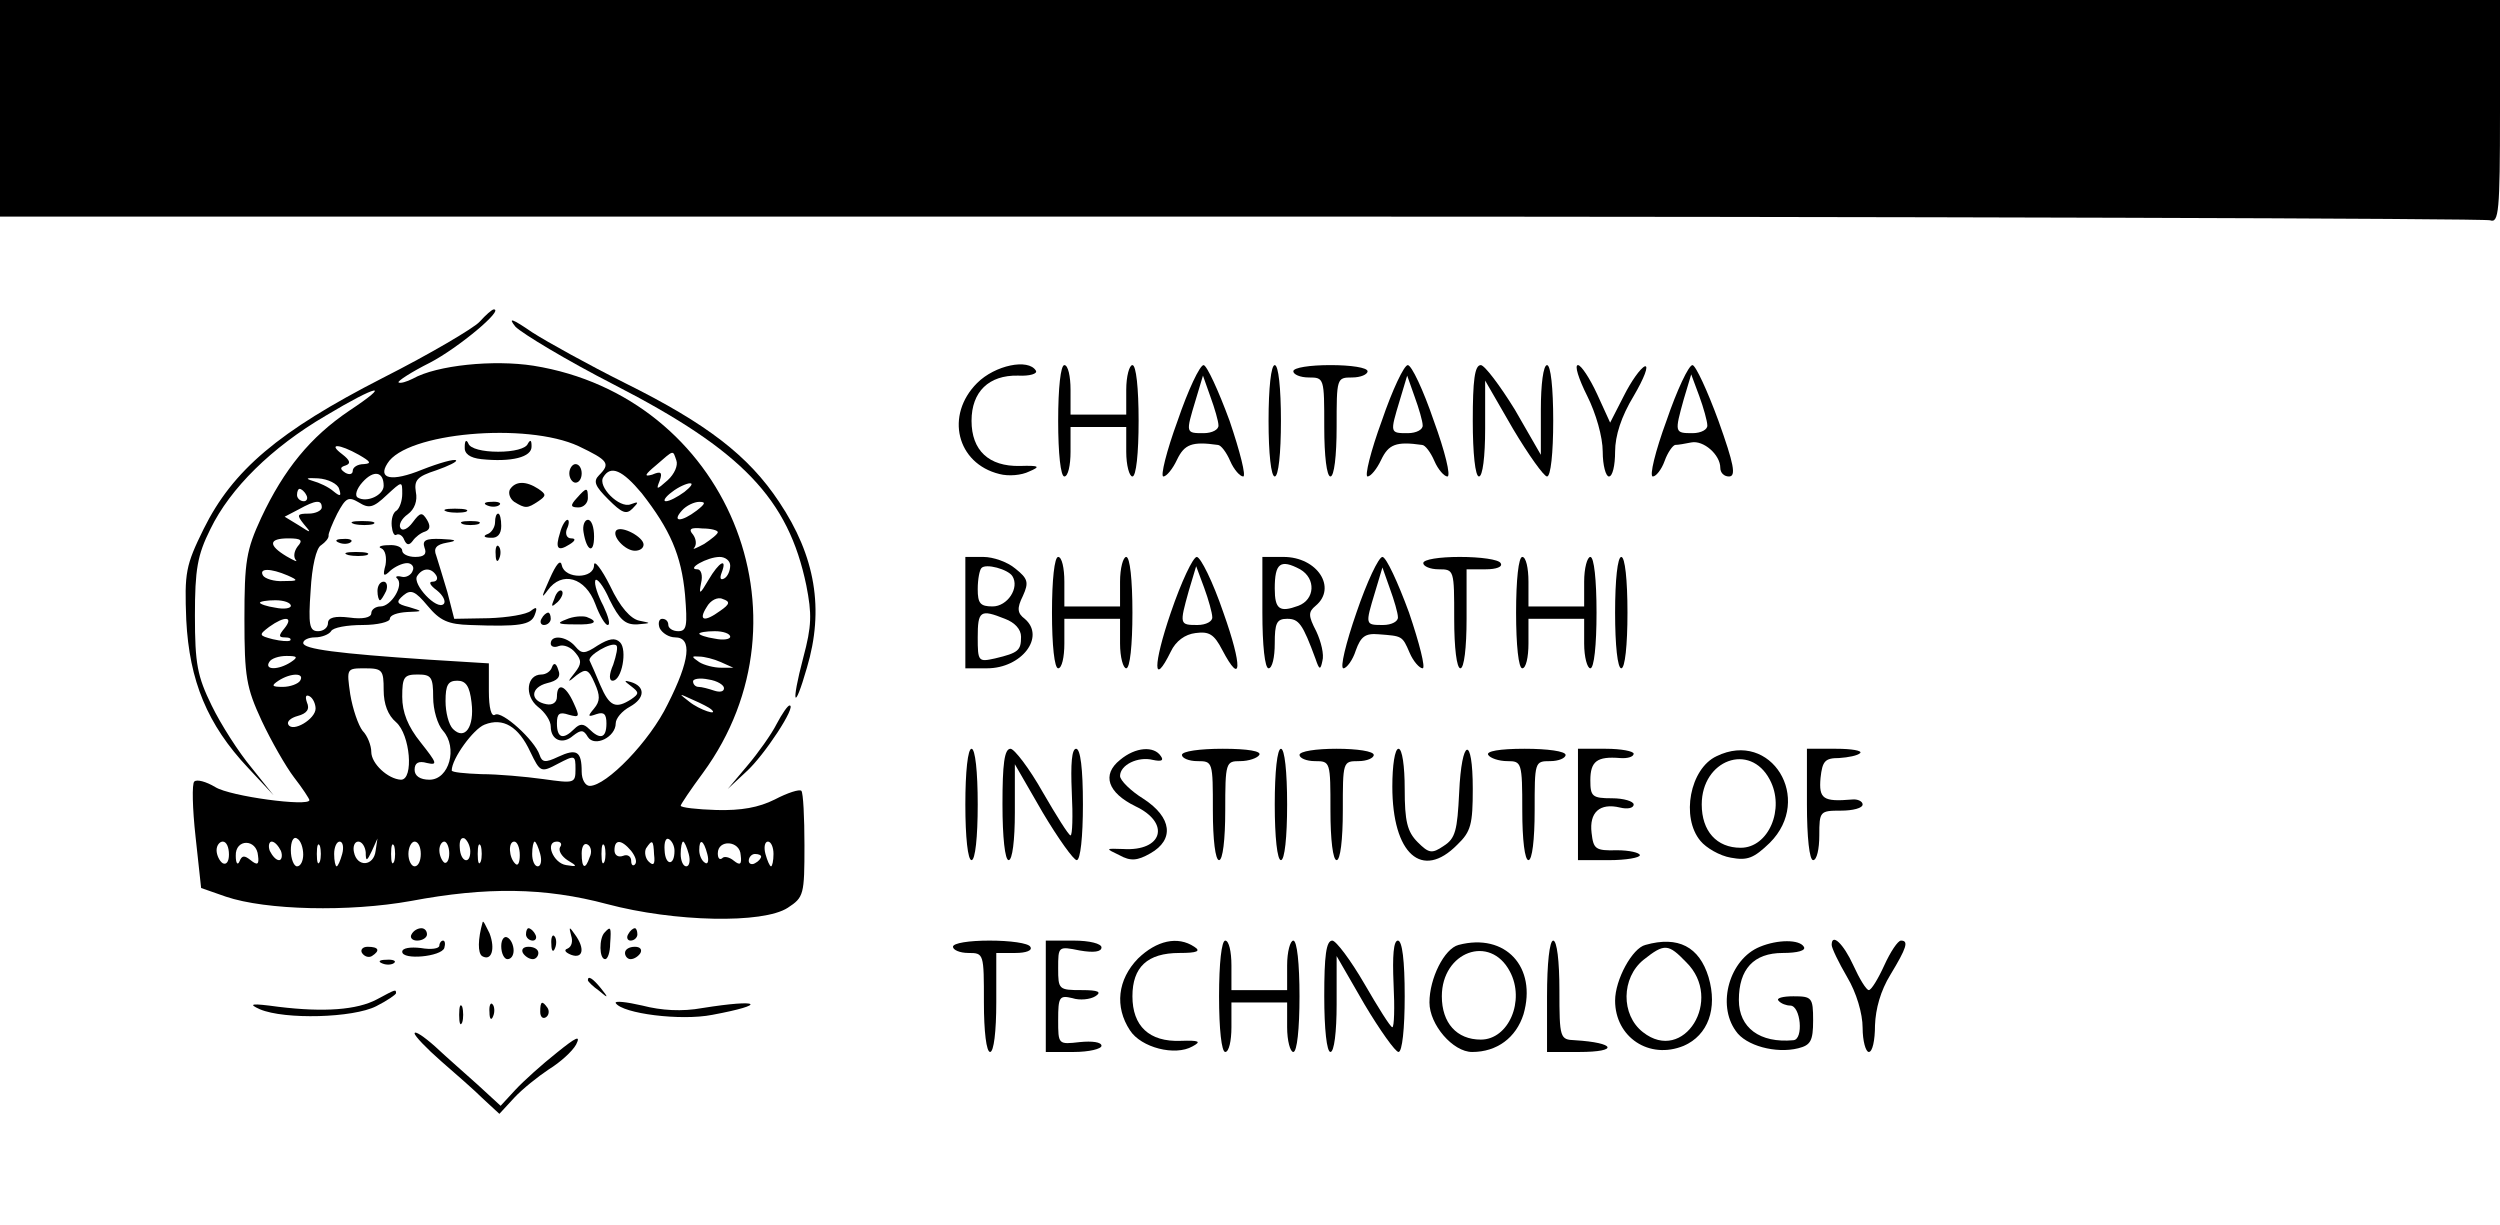 <?xml version="1.0" standalone="no"?>
<!DOCTYPE svg PUBLIC "-//W3C//DTD SVG 20010904//EN"
 "http://www.w3.org/TR/2001/REC-SVG-20010904/DTD/svg10.dtd">
<svg version="1.0" xmlns="http://www.w3.org/2000/svg"
 width="404pt" height="198pt" viewBox="0 0 404 198"
 preserveAspectRatio="xMidYMid meet">

<g transform="translate(0,198) scale(0.1,-0.1)"
fill="#000000" stroke="none">
<path d="M0 1805 l0 -175 2004 0 c1102 0 2011 -3 2020 -6 14 -5 16 14 16 175
l0 181 -2020 0 -2020 0 0 -175z"/>
<path d="M775 1460 c-9 -10 -80 -52 -157 -91 -168 -86 -242 -149 -289 -244
-29 -59 -31 -70 -28 -147 5 -98 34 -169 100 -239 l41 -44 -36 45 c-20 24 -49
69 -64 100 -23 47 -27 67 -27 145 0 75 4 98 25 140 32 66 99 132 186 183 85
51 109 55 38 8 -62 -42 -105 -94 -142 -173 -24 -52 -27 -70 -27 -163 0 -94 3
-111 28 -165 15 -32 39 -74 52 -91 14 -18 25 -35 25 -37 0 -11 -128 6 -152 21
-15 9 -30 13 -34 9 -4 -3 -3 -44 2 -89 l9 -83 40 -14 c65 -22 199 -25 299 -7
122 23 216 22 317 -5 109 -29 252 -32 292 -6 26 17 27 21 27 101 0 45 -2 85
-5 88 -3 3 -22 -3 -43 -14 -26 -13 -54 -18 -94 -17 -32 1 -58 4 -58 7 0 2 16
26 36 53 185 253 38 608 -274 658 -64 10 -156 1 -195 -21 -10 -5 -20 -8 -23
-6 -2 2 21 17 51 32 46 24 120 86 103 86 -3 0 -13 -9 -23 -20z m160 -201 c48
-23 52 -28 33 -47 -10 -10 -6 -18 15 -39 22 -22 29 -25 39 -15 11 11 10 12 -3
7 -18 -7 -54 29 -44 44 12 20 31 11 62 -26 46 -59 64 -100 70 -164 4 -50 3
-59 -11 -59 -9 0 -16 5 -16 10 0 6 -4 10 -10 10 -5 0 -7 -7 -4 -15 4 -8 15
-15 25 -15 28 0 24 -37 -12 -108 -29 -60 -99 -132 -126 -132 -7 0 -13 10 -13
23 0 33 -8 38 -38 24 -21 -10 -26 -9 -30 3 -8 24 -61 72 -72 65 -6 -4 -10 11
-10 38 l0 45 -97 6 c-148 10 -203 17 -203 27 0 5 9 9 19 9 11 0 23 5 26 10 3
6 26 10 51 10 24 0 44 5 44 10 0 6 12 10 28 11 26 1 26 1 3 8 -20 5 -22 8 -9
19 12 10 19 7 39 -17 20 -24 33 -30 69 -31 79 -3 98 0 104 16 5 13 3 14 -6 7
-7 -6 -38 -11 -68 -12 l-56 -1 -11 43 c-7 23 -15 50 -18 59 -5 12 0 18 17 21
18 3 16 5 -9 6 -25 1 -31 -2 -27 -14 4 -10 0 -15 -15 -15 -12 0 -21 5 -21 10
0 6 -10 10 -22 9 -13 0 -18 -3 -12 -5 7 -3 9 -15 7 -27 -5 -18 -3 -20 8 -9 7
6 19 12 27 12 7 0 12 -6 9 -12 -2 -7 -11 -12 -18 -10 -8 2 -11 0 -7 -3 11 -11
-10 -45 -27 -45 -8 0 -15 -5 -15 -11 0 -7 -14 -10 -35 -7 -24 3 -35 0 -35 -9
0 -7 -7 -13 -16 -13 -14 0 -16 10 -12 66 2 38 9 69 17 73 7 5 12 11 12 15 -1
3 6 20 14 36 14 26 18 28 35 18 16 -10 23 -9 45 12 25 23 25 23 25 2 0 -11 -4
-23 -9 -27 -6 -3 -9 -14 -8 -25 1 -10 4 -17 8 -14 4 2 10 -2 12 -8 4 -9 8 -10
14 -2 4 6 13 13 20 15 8 3 9 9 3 19 -8 13 -11 12 -23 -4 -8 -11 -17 -15 -20
-9 -3 5 2 15 12 22 11 8 16 22 13 36 -3 19 2 25 33 35 20 7 34 14 32 16 -2 3
-27 -4 -55 -15 -49 -20 -72 -15 -56 10 30 50 225 67 309 28z m-355 -14 c19
-11 21 -14 8 -15 -10 0 -18 -5 -18 -11 0 -5 -5 -7 -12 -3 -9 6 -9 9 1 12 8 3
7 8 -6 18 -24 18 -5 17 27 -1z m513 -9 c3 -8 -3 -22 -14 -32 -18 -16 -19 -16
-13 -1 5 14 2 16 -12 10 -14 -4 -12 0 6 15 30 26 27 25 33 8z m-473 -41 c0
-15 -27 -28 -42 -19 -5 3 -2 14 8 25 18 20 34 17 34 -6z m-72 -5 c4 -12 2 -13
-9 -4 -8 7 -23 14 -34 17 -13 4 -9 5 9 4 16 -1 32 -9 34 -17z m558 -5 c-11 -8
-24 -15 -30 -15 -5 0 -1 7 10 15 10 8 24 14 29 14 6 0 1 -6 -9 -14z m-611 -5
c3 -5 1 -10 -4 -10 -6 0 -11 5 -11 10 0 6 2 10 4 10 3 0 8 -4 11 -10z m25 -20
c0 -5 -10 -10 -21 -10 -19 0 -20 -2 -8 -17 13 -15 12 -15 -8 -2 l-23 14 23 12
c27 15 37 16 37 3z m606 -5 c-25 -19 -41 -19 -24 0 7 8 20 14 28 14 11 0 10
-3 -4 -14z m34 -35 c0 -3 -10 -11 -22 -19 -13 -7 -20 -10 -16 -6 4 5 3 14 -2
21 -8 9 -4 12 15 10 14 0 25 -3 25 -6z m-679 -23 c-6 -8 -7 -17 -3 -22 4 -4
-3 -1 -15 6 -30 18 -29 29 3 29 21 0 24 -3 15 -13z m699 -31 c0 -8 -4 -18 -10
-21 -6 -3 -7 1 -4 9 10 26 -4 18 -21 -11 -14 -24 -16 -25 -12 -5 3 12 0 22 -6
22 -19 0 16 20 36 20 9 0 17 -6 17 -14z m-715 -16 c18 -8 17 -9 -7 -9 -15 -1
-30 4 -33 9 -7 12 12 12 40 0z m240 0 c3 -5 1 -10 -6 -10 -7 0 -4 -6 7 -14 10
-8 15 -18 11 -22 -11 -11 -51 32 -43 45 9 14 23 14 31 1z m459 -57 c-26 -19
-36 -16 -22 6 6 11 18 17 26 13 12 -4 12 -8 -4 -19z m-694 8 c0 -4 -11 -6 -25
-3 -14 2 -25 6 -25 8 0 2 11 4 25 4 14 0 25 -4 25 -9z m-10 -36 c-10 -12 -10
-15 0 -15 8 0 11 -2 9 -5 -3 -2 -15 -1 -28 2 -23 6 -23 7 -6 20 25 18 40 17
25 -2z m720 -14 c0 -4 -11 -6 -25 -3 -14 2 -25 6 -25 8 0 2 11 4 25 4 14 0 25
-4 25 -9z m-710 -41 c-20 -13 -43 -13 -35 0 3 6 16 10 28 10 18 0 19 -2 7 -10z
m695 0 l20 -9 -20 0 c-11 0 -27 4 -35 9 -13 9 -13 10 0 9 8 0 24 -4 35 -9z
m-545 -45 c0 -23 7 -41 20 -52 23 -20 29 -93 8 -93 -21 1 -48 26 -48 45 0 10
-6 26 -14 34 -7 9 -16 35 -20 59 -6 42 -6 42 24 42 28 0 30 -3 30 -35z m-135
15 c-3 -5 -16 -10 -28 -10 -18 0 -19 2 -7 10 20 13 43 13 35 0z m215 -27 c0
-20 7 -44 16 -54 24 -27 10 -79 -22 -79 -15 0 -24 6 -24 16 0 11 6 15 20 11
18 -4 16 0 -10 33 -21 26 -30 49 -30 74 0 32 3 36 25 36 22 0 25 -4 25 -37z
m470 15 c0 -6 -7 -7 -16 -4 -9 3 -20 6 -25 6 -5 0 -9 4 -9 9 0 4 11 6 25 3 14
-2 25 -9 25 -14z m-408 -23 c5 -40 -11 -62 -30 -43 -7 7 -12 27 -12 45 0 26 4
33 19 33 14 0 20 -9 23 -35z m-252 -10 c0 -17 -37 -39 -44 -26 -3 5 4 11 15
14 15 4 20 11 15 22 -3 9 -2 13 4 10 6 -3 10 -13 10 -20z m639 -1 c14 -12 -19
-1 -35 12 -18 14 -18 14 6 3 14 -6 27 -13 29 -15z m-292 -69 c16 -33 17 -34
45 -19 27 14 28 14 28 -9 0 -23 -2 -23 -52 -16 -29 4 -74 8 -100 8 -27 1 -48
3 -48 6 0 19 35 67 53 74 30 12 55 -3 74 -44z m-367 -166 c0 -10 -4 -19 -10
-19 -5 0 -10 12 -10 26 0 14 4 23 10 19 6 -3 10 -15 10 -26z m270 5 c0 -22
-16 -17 -17 6 -1 11 2 18 8 15 5 -4 9 -13 9 -21z m330 1 c0 -25 -15 -24 -16 1
-1 13 2 21 7 18 5 -3 9 -11 9 -19z m-720 -6 c0 -11 -4 -17 -10 -14 -5 3 -10
13 -10 21 0 8 5 14 10 14 6 0 10 -9 10 -21z m47 -2 c2 -14 -1 -16 -12 -7 -10
8 -14 8 -18 -2 -3 -7 -6 -3 -6 9 -1 28 34 28 36 0z m37 8 c3 -8 1 -15 -3 -15
-5 0 -11 7 -15 15 -3 8 -1 15 3 15 5 0 11 -7 15 -15z m63 -17 c-3 -7 -5 -2 -5
12 0 14 2 19 5 13 2 -7 2 -19 0 -25z m36 12 c-3 -11 -7 -20 -9 -20 -2 0 -4 9
-4 20 0 11 4 20 9 20 5 0 7 -9 4 -20z m38 3 c0 -16 2 -15 10 2 l9 20 -3 -20
c-3 -25 -30 -27 -35 -2 -2 9 1 17 7 17 6 0 11 -8 12 -17z m46 -15 c-3 -7 -5
-2 -5 12 0 14 2 19 5 13 2 -7 2 -19 0 -25z m43 12 c0 -11 -4 -20 -10 -20 -5 0
-10 9 -10 20 0 11 5 20 10 20 6 0 10 -9 10 -20z m46 1 c0 -11 -4 -17 -8 -15
-4 3 -8 12 -8 20 0 8 4 14 8 14 4 0 8 -9 8 -19z m51 -13 c-3 -7 -5 -2 -5 12 0
14 2 19 5 13 2 -7 2 -19 0 -25z m63 10 c0 -12 -3 -18 -7 -14 -11 10 -12 36 -2
36 5 0 9 -10 9 -22z m33 2 c3 -11 1 -20 -4 -20 -5 0 -9 9 -9 20 0 11 2 20 4
20 2 0 6 -9 9 -20z m32 11 c-3 -6 3 -15 12 -21 17 -10 16 -11 -2 -8 -21 3 -35
38 -15 38 6 0 9 -4 5 -9z m48 -16 c-7 -21 -13 -19 -13 6 0 11 4 18 10 14 5 -3
7 -12 3 -20z m24 -7 c-3 -7 -5 -2 -5 12 0 14 2 19 5 13 2 -7 2 -19 0 -25z m43
17 c7 -9 10 -18 6 -22 -3 -3 -6 -1 -6 6 0 7 -6 11 -13 8 -8 -3 -14 1 -14 9 0
18 11 18 27 -1z m37 -6 c2 -16 -1 -19 -9 -11 -5 5 -7 15 -4 21 10 15 12 14 13
-10z m56 1 c3 -11 1 -20 -4 -20 -5 0 -9 9 -9 20 0 11 2 20 4 20 2 0 6 -9 9
-20z m30 0 c3 -11 1 -18 -4 -14 -5 3 -9 12 -9 20 0 20 7 17 13 -6z m54 -2 c2
-15 -1 -17 -11 -9 -7 6 -16 8 -19 4 -4 -3 -7 0 -7 8 0 23 36 21 37 -3z m53 2
c0 -11 -2 -20 -4 -20 -2 0 -6 9 -9 20 -3 11 -1 20 4 20 5 0 9 -9 9 -20z m-20
-4 c0 -3 -4 -8 -10 -11 -5 -3 -10 -1 -10 4 0 6 5 11 10 11 6 0 10 -2 10 -4z"/>
<path d="M751 1258 c-1 -11 8 -18 27 -20 48 -5 82 3 81 21 0 10 -2 11 -6 4 -3
-8 -23 -13 -48 -13 -25 0 -45 5 -48 13 -3 7 -6 6 -6 -5z"/>
<path d="M920 1215 c0 -8 5 -15 10 -15 6 0 10 7 10 15 0 8 -4 15 -10 15 -5 0
-10 -7 -10 -15z"/>
<path d="M824 1189 c-3 -6 0 -15 7 -20 18 -11 21 -11 39 1 13 9 13 11 0 20
-20 13 -37 13 -46 -1z"/>
<path d="M932 1175 c-11 -12 -10 -15 3 -15 8 0 15 7 15 15 0 18 -2 18 -18 0z"/>
<path d="M788 1163 c7 -3 16 -2 19 1 4 3 -2 6 -13 5 -11 0 -14 -3 -6 -6z"/>
<path d="M723 1153 c9 -2 23 -2 30 0 6 3 -1 5 -18 5 -16 0 -22 -2 -12 -5z"/>
<path d="M800 1136 c0 -8 -6 -17 -12 -19 -8 -3 -6 -6 5 -6 11 -1 17 6 17 19 0
11 -2 20 -5 20 -3 0 -5 -6 -5 -14z"/>
<path d="M573 1133 c9 -2 23 -2 30 0 6 3 -1 5 -18 5 -16 0 -22 -2 -12 -5z"/>
<path d="M748 1133 c6 -2 18 -2 25 0 6 3 1 5 -13 5 -14 0 -19 -2 -12 -5z"/>
<path d="M905 1119 c-8 -25 -4 -31 15 -19 10 6 11 10 3 10 -7 0 -10 7 -7 15 4
8 4 15 1 15 -3 0 -9 -9 -12 -21z"/>
<path d="M943 1120 c5 -31 17 -36 17 -7 0 15 -4 27 -10 27 -5 0 -9 -9 -7 -20z"/>
<path d="M996 1123 c-8 -9 14 -33 30 -33 8 0 14 4 14 10 0 12 -35 31 -44 23z"/>
<path d="M548 1103 c7 -3 16 -2 19 1 4 3 -2 6 -13 5 -11 0 -14 -3 -6 -6z"/>
<path d="M801 1084 c0 -11 3 -14 6 -6 3 7 2 16 -1 19 -3 4 -6 -2 -5 -13z"/>
<path d="M563 1083 c9 -2 23 -2 30 0 6 3 -1 5 -18 5 -16 0 -22 -2 -12 -5z"/>
<path d="M888 1044 c-13 -29 -14 -33 -3 -18 23 32 61 21 77 -22 7 -19 16 -34
20 -34 5 0 1 14 -7 31 -9 17 -15 35 -13 41 2 5 13 -8 23 -31 16 -32 25 -41 45
-40 23 2 23 2 3 6 -14 3 -31 22 -47 56 -14 28 -26 43 -26 34 0 -23 -47 -23
-52 -1 -2 11 -9 3 -20 -22z"/>
<path d="M610 1025 c0 -8 2 -15 4 -15 2 0 6 7 10 15 3 8 1 15 -4 15 -6 0 -10
-7 -10 -15z"/>
<path d="M896 1013 c-6 -14 -5 -15 5 -6 7 7 10 15 7 18 -3 3 -9 -2 -12 -12z"/>
<path d="M875 980 c-3 -5 -1 -10 4 -10 6 0 11 5 11 10 0 6 -2 10 -4 10 -3 0
-8 -4 -11 -10z"/>
<path d="M915 979 c-16 -6 -14 -8 13 -8 33 -1 41 4 20 12 -7 2 -22 1 -33 -4z"/>
<path d="M890 940 c0 -5 6 -7 13 -4 8 3 20 -2 27 -11 10 -12 10 -18 -1 -32
-13 -16 -12 -17 3 -4 15 11 19 10 29 -13 9 -20 9 -29 -1 -41 -11 -13 -10 -14
4 -9 12 4 16 0 16 -15 0 -24 -10 -27 -28 -9 -9 9 -15 9 -24 0 -18 -18 -28 -15
-28 9 0 16 4 19 19 14 18 -5 18 -3 8 19 -13 29 -27 34 -27 10 0 -9 -7 -14 -17
-12 -27 5 -26 27 1 34 17 4 23 10 18 22 -3 10 -7 12 -10 4 -2 -7 -10 -12 -17
-12 -24 0 -28 -34 -6 -52 12 -9 21 -23 21 -32 0 -22 19 -30 36 -15 13 10 17
10 24 -2 11 -17 45 0 45 22 0 8 10 20 23 27 25 14 25 33 1 40 -11 3 -11 2 1
-7 13 -10 13 -12 0 -21 -25 -16 -35 -12 -50 23 -7 17 -15 35 -17 39 -5 8 36
32 43 25 3 -2 0 -16 -5 -31 -7 -16 -7 -26 -1 -26 15 0 24 50 12 62 -8 8 -18 6
-36 -5 -21 -14 -26 -14 -36 -2 -14 17 -40 20 -40 5z"/>
<path d="M833 1452 c11 -11 82 -54 160 -94 206 -106 281 -184 310 -324 9 -46
9 -65 -5 -117 -20 -76 -15 -89 6 -16 28 94 14 180 -45 268 -49 74 -116 126
-249 192 -58 29 -125 66 -150 82 -32 22 -40 25 -27 9z"/>
<path d="M1579 1361 c-52 -52 -33 -130 36 -147 15 -4 36 -2 48 4 19 8 17 10
-15 9 -50 -1 -78 25 -78 73 0 47 28 74 75 73 19 -1 32 3 29 8 -12 20 -66 9
-95 -20z"/>
<path d="M1710 1300 c0 -53 4 -90 10 -90 6 0 10 18 10 40 l0 40 45 0 45 0 0
-40 c0 -22 5 -40 10 -40 6 0 10 37 10 90 0 53 -4 90 -10 90 -5 0 -10 -18 -10
-40 l0 -40 -45 0 -45 0 0 40 c0 22 -4 40 -10 40 -6 0 -10 -37 -10 -90z"/>
<path d="M1903 1300 c-18 -49 -28 -90 -23 -90 5 0 15 12 22 27 12 25 24 30 66
24 5 0 14 -12 20 -26 6 -14 16 -25 21 -25 5 0 -5 40 -22 90 -18 49 -37 90 -42
90 -6 0 -25 -40 -42 -90z m66 -7 c1 -7 -10 -13 -24 -13 -29 0 -29 0 -13 53
l12 40 12 -34 c7 -19 13 -40 13 -46z"/>
<path d="M2050 1300 c0 -53 4 -90 10 -90 6 0 10 37 10 90 0 53 -4 90 -10 90
-6 0 -10 -37 -10 -90z"/>
<path d="M2090 1380 c0 -5 11 -10 25 -10 25 0 25 -1 25 -80 0 -47 4 -80 10
-80 6 0 10 33 10 80 0 79 0 80 25 80 14 0 25 5 25 10 0 6 -27 10 -60 10 -33 0
-60 -4 -60 -10z"/>
<path d="M2233 1300 c-18 -49 -28 -90 -23 -90 5 0 15 12 22 27 12 25 24 30 66
24 5 0 14 -12 20 -26 6 -14 16 -25 21 -25 6 0 -4 41 -22 90 -17 50 -36 90 -42
90 -6 0 -25 -40 -42 -90z m66 -7 c1 -7 -10 -13 -24 -13 -29 0 -29 0 -13 53
l12 40 12 -34 c7 -19 13 -40 13 -46z"/>
<path d="M2380 1300 c0 -53 4 -90 10 -90 6 0 10 32 10 77 l0 78 45 -78 c25
-42 50 -77 55 -77 6 0 10 38 10 90 0 53 -4 90 -10 90 -6 0 -10 -31 -10 -72 l0
-73 -42 73 c-24 39 -49 72 -55 72 -10 0 -13 -25 -13 -90z"/>
<path d="M2565 1340 c14 -28 25 -66 25 -90 0 -22 5 -40 10 -40 6 0 10 18 10
40 0 26 10 57 30 90 17 29 25 50 18 48 -7 -3 -22 -24 -34 -48 l-22 -43 -21 46
c-12 26 -26 47 -31 47 -6 0 1 -22 15 -50z"/>
<path d="M2693 1300 c-18 -49 -28 -90 -22 -90 5 0 14 11 19 25 5 14 13 25 17
26 5 0 16 2 26 4 20 4 47 -20 47 -41 0 -8 6 -14 14 -14 12 0 8 20 -17 90 -18
49 -37 90 -42 90 -6 0 -25 -40 -42 -90z m66 -7 c1 -7 -10 -13 -24 -13 -29 0
-29 1 -14 55 l12 40 13 -35 c7 -19 13 -41 13 -47z"/>
<path d="M1560 990 l0 -90 35 0 c56 0 95 51 61 80 -12 9 -13 17 -3 37 10 22 8
28 -12 44 -13 11 -36 19 -52 19 l-29 0 0 -90z m76 59 c12 -19 -8 -49 -32 -49
-20 0 -24 5 -24 28 0 16 3 31 6 34 7 8 43 -2 50 -13z m-12 -69 c16 -6 26 -17
26 -29 0 -22 -4 -26 -42 -35 -27 -6 -28 -5 -28 34 0 43 4 46 44 30z"/>
<path d="M1700 990 c0 -53 4 -90 10 -90 6 0 10 18 10 40 l0 40 45 0 45 0 0
-40 c0 -22 5 -40 10 -40 6 0 10 37 10 90 0 53 -4 90 -10 90 -5 0 -10 -18 -10
-40 l0 -40 -45 0 -45 0 0 40 c0 22 -4 40 -10 40 -6 0 -10 -37 -10 -90z"/>
<path d="M1892 990 c-29 -85 -29 -122 0 -63 8 17 23 28 40 30 22 3 30 -2 43
-27 32 -61 33 -27 2 60 -17 50 -37 90 -43 90 -6 0 -25 -40 -42 -90z m67 -7 c1
-7 -10 -13 -24 -13 -29 0 -29 1 -14 55 l12 40 13 -35 c7 -19 13 -41 13 -47z"/>
<path d="M2040 990 c0 -53 4 -90 10 -90 6 0 10 18 10 40 0 33 3 40 20 40 19 0
25 -8 46 -65 6 -18 8 -18 11 -3 3 10 -2 31 -10 48 -13 25 -13 31 -1 41 35 29
3 79 -52 79 l-34 0 0 -90z m61 70 c26 -15 24 -49 -3 -59 -30 -11 -38 -6 -38
28 0 41 9 48 41 31z"/>
<path d="M2192 990 c-17 -49 -27 -90 -21 -90 5 0 15 13 20 29 8 22 15 28 37
26 38 -3 38 -2 50 -30 6 -14 16 -25 21 -25 5 0 -5 40 -22 90 -18 49 -37 90
-43 90 -6 0 -25 -40 -42 -90z m67 -7 c1 -7 -10 -13 -24 -13 -29 0 -29 0 -13
53 l12 40 12 -34 c7 -19 13 -40 13 -46z"/>
<path d="M2300 1070 c0 -5 11 -10 25 -10 25 0 25 -1 25 -80 0 -47 4 -80 10
-80 6 0 10 33 10 80 l0 80 31 0 c17 0 28 4 24 10 -3 6 -33 10 -66 10 -33 0
-59 -4 -59 -10z"/>
<path d="M2450 990 c0 -53 4 -90 10 -90 6 0 10 18 10 40 l0 40 45 0 45 0 0
-40 c0 -22 5 -40 10 -40 6 0 10 37 10 90 0 53 -4 90 -10 90 -5 0 -10 -18 -10
-40 l0 -40 -45 0 -45 0 0 40 c0 22 -4 40 -10 40 -6 0 -10 -37 -10 -90z"/>
<path d="M2610 990 c0 -53 4 -90 10 -90 6 0 10 37 10 90 0 53 -4 90 -10 90 -6
0 -10 -37 -10 -90z"/>
<path d="M1255 810 c-8 -16 -30 -47 -47 -67 l-32 -38 30 28 c29 26 82 107 70
107 -3 0 -12 -13 -21 -30z"/>
<path d="M1560 680 c0 -53 4 -90 10 -90 6 0 10 37 10 90 0 53 -4 90 -10 90 -6
0 -10 -37 -10 -90z"/>
<path d="M1620 680 c0 -53 4 -90 10 -90 6 0 10 32 10 77 l0 78 45 -78 c25 -42
50 -77 55 -77 6 0 10 38 10 90 0 58 -4 90 -11 90 -7 0 -9 -24 -7 -70 2 -39 1
-70 -2 -70 -3 0 -23 32 -45 70 -22 39 -46 70 -52 70 -10 0 -13 -25 -13 -90z"/>
<path d="M1810 752 c-30 -24 -20 -53 25 -75 57 -27 44 -73 -20 -69 -29 1 -29
1 -6 -10 18 -10 29 -9 50 3 39 22 35 58 -11 88 -21 13 -38 30 -38 37 0 18 29
32 53 26 14 -3 18 -1 13 6 -11 17 -41 15 -66 -6z"/>
<path d="M1910 760 c0 -5 11 -10 25 -10 25 0 25 -1 25 -80 0 -47 4 -80 10 -80
6 0 10 33 10 80 0 78 1 80 24 80 14 0 28 5 31 10 4 6 -18 10 -59 10 -37 0 -66
-4 -66 -10z"/>
<path d="M2060 680 c0 -53 4 -90 10 -90 6 0 10 37 10 90 0 53 -4 90 -10 90 -6
0 -10 -37 -10 -90z"/>
<path d="M2100 760 c0 -5 11 -10 25 -10 25 0 25 -1 25 -80 0 -47 4 -80 10 -80
6 0 10 33 10 80 0 79 0 80 25 80 14 0 25 5 25 10 0 6 -27 10 -60 10 -33 0 -60
-4 -60 -10z"/>
<path d="M2250 709 c0 -109 48 -152 105 -94 22 21 25 33 25 90 0 88 -18 83
-22 -6 -3 -61 -6 -74 -25 -86 -19 -13 -24 -12 -42 6 -17 17 -21 34 -21 86 0
37 -4 65 -10 65 -6 0 -10 -27 -10 -61z"/>
<path d="M2405 760 c3 -5 17 -10 31 -10 23 0 24 -2 24 -80 0 -47 4 -80 10 -80
6 0 10 33 10 80 0 79 0 80 25 80 14 0 25 5 25 10 0 6 -29 10 -66 10 -41 0 -63
-4 -59 -10z"/>
<path d="M2550 680 l0 -90 50 0 c28 0 50 4 50 8 0 4 -17 8 -37 8 -35 -1 -38 2
-41 28 -4 33 13 49 46 41 12 -3 22 -1 22 5 0 5 -16 10 -35 10 -32 0 -35 3 -35
29 0 31 11 39 48 36 12 -1 22 2 22 7 0 4 -20 8 -45 8 l-45 0 0 -90z"/>
<path d="M2774 758 c-43 -20 -58 -99 -26 -137 9 -11 31 -24 49 -27 27 -5 37
-1 63 24 71 71 2 183 -86 140z m86 -38 c25 -47 -2 -110 -47 -110 -39 0 -63 27
-63 70 0 72 78 101 110 40z"/>
<path d="M2920 680 c0 -53 4 -90 10 -90 6 0 10 18 10 40 0 39 1 40 35 40 19 0
35 4 35 10 0 5 -8 9 -17 8 -47 -4 -54 1 -51 35 3 27 7 32 30 32 15 1 30 4 34
8 4 4 -14 7 -39 7 l-47 0 0 -90z"/>
<path d="M780 490 c-8 -28 -8 -50 -1 -55 15 -9 22 11 12 37 -6 12 -10 21 -11
18z"/>
<path d="M665 470 c-3 -5 1 -10 9 -10 9 0 16 5 16 10 0 6 -4 10 -9 10 -6 0
-13 -4 -16 -10z"/>
<path d="M850 470 c0 -5 5 -10 11 -10 5 0 7 5 4 10 -3 6 -8 10 -11 10 -2 0 -4
-4 -4 -10z"/>
<path d="M923 468 c3 -9 1 -18 -6 -21 -6 -2 -4 -6 6 -10 19 -7 23 10 6 33 -9
13 -10 13 -6 -2z"/>
<path d="M977 473 c-9 -9 -9 -43 1 -43 4 0 8 11 8 25 2 27 1 29 -9 18z"/>
<path d="M1015 470 c-3 -5 -1 -10 4 -10 6 0 11 5 11 10 0 6 -2 10 -4 10 -3 0
-8 -4 -11 -10z"/>
<path d="M810 451 c0 -12 5 -21 10 -21 6 0 10 6 10 14 0 8 -4 18 -10 21 -5 3
-10 -3 -10 -14z"/>
<path d="M891 454 c0 -11 3 -14 6 -6 3 7 2 16 -1 19 -3 4 -6 -2 -5 -13z"/>
<path d="M710 452 c0 -5 -13 -7 -30 -4 -17 2 -30 0 -30 -6 0 -14 63 -8 68 6 2
7 1 12 -2 12 -3 0 -6 -4 -6 -8z"/>
<path d="M1540 450 c0 -5 11 -10 25 -10 25 0 25 -1 25 -80 0 -47 4 -80 10 -80
6 0 10 33 10 80 l0 80 31 0 c17 0 28 4 24 10 -3 6 -33 10 -66 10 -33 0 -59 -4
-59 -10z"/>
<path d="M1690 370 l0 -90 45 0 c25 0 45 5 45 10 0 6 -15 8 -35 6 -35 -4 -35
-4 -35 36 0 37 2 40 23 35 12 -4 29 -2 37 3 11 7 5 10 -22 10 -37 0 -38 1 -38
35 0 36 0 36 35 29 23 -4 35 -2 35 5 0 6 -19 11 -45 11 l-45 0 0 -90z"/>
<path d="M1839 431 c-33 -34 -38 -78 -13 -116 18 -28 73 -42 101 -26 15 8 11
10 -19 9 -51 -2 -78 24 -78 72 0 47 24 70 76 70 29 0 35 3 24 10 -27 18 -61
10 -91 -19z"/>
<path d="M1970 370 c0 -53 4 -90 10 -90 6 0 10 18 10 40 l0 40 45 0 45 0 0
-40 c0 -22 5 -40 10 -40 6 0 10 37 10 90 0 53 -4 90 -10 90 -5 0 -10 -18 -10
-40 l0 -40 -45 0 -45 0 0 40 c0 22 -4 40 -10 40 -6 0 -10 -37 -10 -90z"/>
<path d="M2140 370 c0 -53 4 -90 10 -90 6 0 10 32 10 77 l0 78 45 -78 c25 -42
50 -77 55 -77 6 0 10 38 10 90 0 58 -4 90 -11 90 -7 0 -9 -24 -7 -70 2 -39 1
-70 -2 -70 -3 0 -23 32 -45 70 -22 38 -46 70 -52 70 -10 0 -13 -25 -13 -90z"/>
<path d="M2357 453 c-23 -6 -47 -54 -47 -93 0 -36 38 -80 69 -80 40 0 71 23
83 61 22 76 -29 132 -105 112z m83 -43 c25 -47 -2 -110 -47 -110 -39 0 -63 27
-63 70 0 72 78 101 110 40z"/>
<path d="M2500 370 l0 -90 52 0 c65 0 59 15 -7 19 -24 1 -25 3 -25 81 0 47 -4
80 -10 80 -6 0 -10 -37 -10 -90z"/>
<path d="M2659 453 c-21 -5 -49 -56 -49 -90 0 -59 55 -96 111 -73 39 17 55 60
40 111 -15 49 -49 67 -102 52z m66 -28 c61 -60 -4 -165 -70 -113 -36 28 -35
88 1 117 34 27 40 26 69 -4z"/>
<path d="M2844 450 c-49 -20 -70 -93 -39 -136 16 -24 65 -37 101 -28 20 5 24
12 24 45 0 37 -2 39 -32 39 -17 0 -28 -3 -24 -7 4 -5 13 -8 19 -8 17 0 22 -55
5 -56 -54 -5 -88 20 -88 65 0 50 24 76 71 76 24 0 38 4 34 10 -7 12 -42 12
-71 0z"/>
<path d="M2960 453 c0 -5 11 -28 25 -52 15 -25 25 -59 25 -82 0 -21 5 -39 10
-39 6 0 10 19 10 43 1 27 9 56 25 82 26 43 30 55 17 55 -5 0 -17 -18 -27 -40
-10 -22 -21 -40 -25 -40 -4 0 -15 18 -25 40 -16 35 -35 53 -35 33z"/>
<path d="M585 440 c4 -6 11 -8 16 -5 14 9 11 15 -7 15 -8 0 -12 -5 -9 -10z"/>
<path d="M845 440 c3 -5 10 -10 16 -10 5 0 9 5 9 10 0 6 -7 10 -16 10 -8 0
-12 -4 -9 -10z"/>
<path d="M1010 440 c0 -5 4 -10 9 -10 6 0 13 5 16 10 3 6 -1 10 -9 10 -9 0
-16 -4 -16 -10z"/>
<path d="M618 423 c7 -3 16 -2 19 1 4 3 -2 6 -13 5 -11 0 -14 -3 -6 -6z"/>
<path d="M950 396 c0 -2 8 -10 18 -17 15 -13 16 -12 3 4 -13 16 -21 21 -21 13z"/>
<path d="M609 365 c-32 -17 -85 -21 -159 -12 -44 6 -50 5 -30 -4 40 -17 151
-14 188 5 18 9 32 19 32 21 0 7 -1 6 -31 -10z"/>
<path d="M995 359 c11 -17 105 -29 156 -19 91 17 78 26 -16 11 -33 -6 -66 -4
-97 4 -26 6 -45 8 -43 4z"/>
<path d="M742 340 c0 -14 2 -19 5 -12 2 6 2 18 0 25 -3 6 -5 1 -5 -13z"/>
<path d="M791 344 c0 -11 3 -14 6 -6 3 7 2 16 -1 19 -3 4 -6 -2 -5 -13z"/>
<path d="M873 345 c0 -8 4 -12 9 -9 5 3 6 10 3 15 -9 13 -12 11 -12 -6z"/>
<path d="M670 310 c0 -4 19 -24 43 -45 23 -20 54 -47 68 -61 l26 -24 24 26
c13 14 38 34 56 46 18 11 38 29 44 40 8 16 0 12 -31 -13 -24 -19 -54 -46 -67
-60 l-24 -26 -37 34 c-20 18 -52 46 -69 62 -18 16 -33 26 -33 21z"/>
</g>
</svg>
